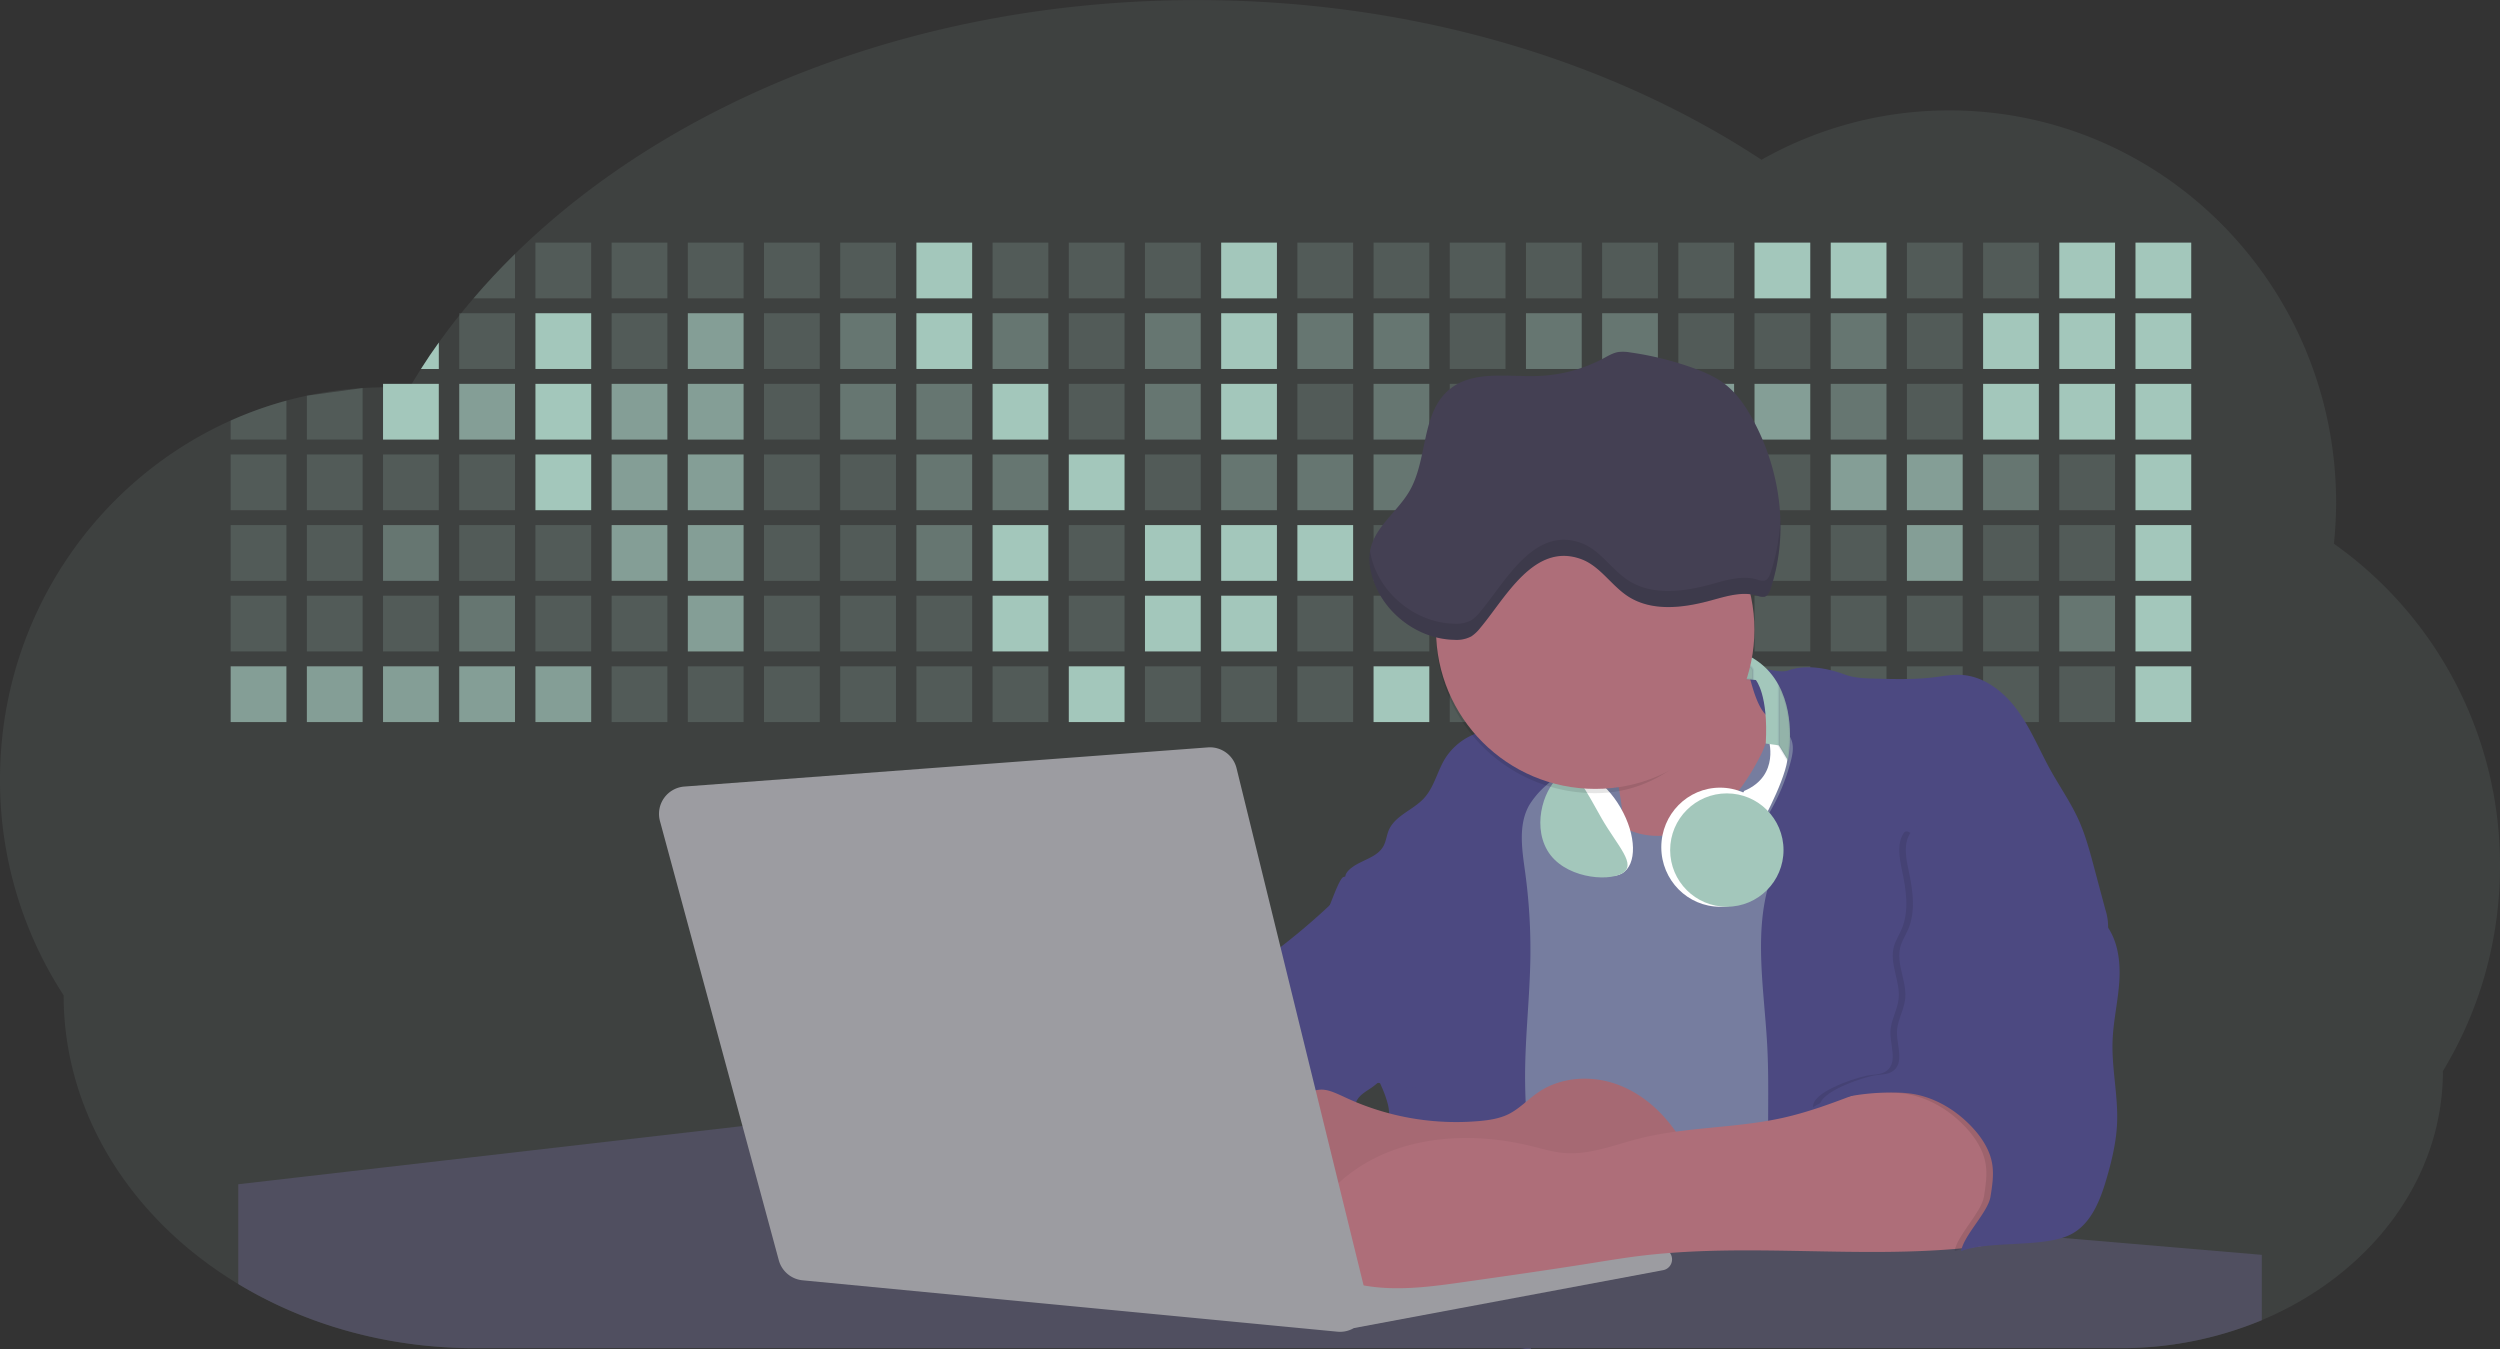 <svg id="aa7bae02-e79e-4d6b-a496-aba15f39787c" data-name="Layer 1" xmlns="http://www.w3.org/2000/svg" width="1144" height="617.32" viewBox="0 0 1144 617.32"><rect x="0" y="0" width="1144" height="617.32" fill="#333333" stroke="none"/><title>developer activity</title><path d="M1172,537.57a181.92,181.92,0,0,1-6.85,49.6,180.06,180.06,0,0,1-19.27,44.28c0,50.1-33.82,93.4-82.91,114a167.3,167.3,0,0,1-64.73,12.8H245.17c-40.25,0-77.55-10.86-108.14-29.36A185.76,185.76,0,0,1,112.2,711c-34-29.22-55.08-69.6-55.08-114.2A180.5,180.5,0,0,1,28,498.08c0-73.36,43.39-136.44,105.55-164.29a174.52,174.52,0,0,1,25.51-9.12q4.63-1.26,9.36-2.26a175.39,175.39,0,0,1,25.51-3.5q4.65-.29,9.35-.33H205c3.46,0,6.89.12,10.3.32l1.12-1.9q2.06-3.44,4.22-6.81,3.9-6.14,8.18-12.1,4.48-6.29,9.35-12.38l.83-1q2.76-3.44,5.64-6.8,9-10.49,19-20.35c72.11-70.68,185.08-116.18,312.08-116.18,98.82,0,189.15,27.55,258.34,73.07A174.18,174.18,0,0,1,920,191.86c97.74,0,177,80.37,177,179.51a184.9,184.9,0,0,1-1,18.78A180,180,0,0,1,1172,537.57Z" transform="translate(-28 -141.34)" fill="#a3c7bb" opacity="0.1"/><path d="M263.66,257.52v20.35h-19Q253.59,267.39,263.66,257.52Z" transform="translate(-28 -141.34)" fill="#a3c7bb" opacity="0.2"/><rect x="245.02" y="111.02" width="25.51" height="25.51" fill="#a3c7bb" opacity="0.2"/><rect x="279.88" y="111.02" width="25.51" height="25.51" fill="#a3c7bb" opacity="0.2"/><rect x="314.75" y="111.02" width="25.51" height="25.51" fill="#a3c7bb" opacity="0.2"/><rect x="349.61" y="111.02" width="25.51" height="25.51" fill="#a3c7bb" opacity="0.2"/><rect x="384.48" y="111.02" width="25.51" height="25.51" fill="#a3c7bb" opacity="0.2"/><rect x="419.35" y="111.02" width="25.51" height="25.51" fill="#a3c7bb"/><rect x="454.21" y="111.02" width="25.51" height="25.51" fill="#a3c7bb" opacity="0.2"/><rect x="489.08" y="111.02" width="25.51" height="25.51" fill="#a3c7bb" opacity="0.2"/><rect x="523.94" y="111.02" width="25.51" height="25.51" fill="#a3c7bb" opacity="0.2"/><rect x="558.81" y="111.02" width="25.51" height="25.51" fill="#a3c7bb"/><rect x="593.68" y="111.02" width="25.51" height="25.51" fill="#a3c7bb" opacity="0.2"/><rect x="628.54" y="111.02" width="25.51" height="25.51" fill="#a3c7bb" opacity="0.2"/><rect x="663.41" y="111.02" width="25.51" height="25.51" fill="#a3c7bb" opacity="0.2"/><rect x="698.28" y="111.02" width="25.51" height="25.51" fill="#a3c7bb" opacity="0.2"/><rect x="733.14" y="111.02" width="25.51" height="25.51" fill="#a3c7bb" opacity="0.2"/><rect x="768.01" y="111.02" width="25.51" height="25.51" fill="#a3c7bb" opacity="0.2"/><rect x="802.87" y="111.02" width="25.51" height="25.51" fill="#a3c7bb"/><rect x="837.74" y="111.02" width="25.51" height="25.51" fill="#a3c7bb"/><rect x="872.61" y="111.02" width="25.51" height="25.51" fill="#a3c7bb" opacity="0.2"/><rect x="907.47" y="111.02" width="25.51" height="25.51" fill="#a3c7bb" opacity="0.2"/><rect x="942.34" y="111.02" width="25.51" height="25.51" fill="#a3c7bb"/><rect x="977.2" y="111.02" width="25.51" height="25.51" fill="#a3c7bb"/><path d="M228.8,298.08v12.1h-8.18Q224.52,304,228.8,298.08Z" transform="translate(-28 -141.34)" fill="#a3c7bb"/><rect x="210.15" y="143.33" width="25.51" height="25.51" fill="#a3c7bb" opacity="0.2"/><rect x="245.02" y="143.33" width="25.51" height="25.51" fill="#a3c7bb"/><rect x="279.88" y="143.33" width="25.51" height="25.51" fill="#a3c7bb" opacity="0.2"/><rect x="314.75" y="143.33" width="25.51" height="25.51" fill="#a3c7bb" opacity="0.7"/><rect x="349.61" y="143.33" width="25.51" height="25.51" fill="#a3c7bb" opacity="0.2"/><rect x="384.48" y="143.33" width="25.51" height="25.51" fill="#a3c7bb" opacity="0.4"/><rect x="419.35" y="143.33" width="25.51" height="25.51" fill="#a3c7bb"/><rect x="454.21" y="143.33" width="25.51" height="25.51" fill="#a3c7bb" opacity="0.4"/><rect x="489.08" y="143.33" width="25.51" height="25.51" fill="#a3c7bb" opacity="0.2"/><rect x="523.94" y="143.33" width="25.51" height="25.51" fill="#a3c7bb" opacity="0.4"/><rect x="558.81" y="143.33" width="25.51" height="25.51" fill="#a3c7bb"/><rect x="593.68" y="143.33" width="25.51" height="25.51" fill="#a3c7bb" opacity="0.4"/><rect x="628.54" y="143.33" width="25.51" height="25.51" fill="#a3c7bb" opacity="0.4"/><rect x="663.41" y="143.33" width="25.51" height="25.51" fill="#a3c7bb" opacity="0.2"/><rect x="698.28" y="143.33" width="25.51" height="25.51" fill="#a3c7bb" opacity="0.4"/><rect x="733.14" y="143.33" width="25.51" height="25.51" fill="#a3c7bb" opacity="0.4"/><rect x="768.01" y="143.33" width="25.51" height="25.51" fill="#a3c7bb" opacity="0.2"/><rect x="802.87" y="143.33" width="25.51" height="25.51" fill="#a3c7bb" opacity="0.2"/><rect x="837.74" y="143.33" width="25.51" height="25.51" fill="#a3c7bb" opacity="0.4"/><rect x="872.61" y="143.33" width="25.51" height="25.51" fill="#a3c7bb" opacity="0.2"/><rect x="907.47" y="143.33" width="25.51" height="25.51" fill="#a3c7bb"/><rect x="942.34" y="143.33" width="25.51" height="25.51" fill="#a3c7bb"/><rect x="977.2" y="143.33" width="25.51" height="25.51" fill="#a3c7bb"/><path d="M159.06,324.67V342.5H133.55v-8.71A174.52,174.52,0,0,1,159.06,324.67Z" transform="translate(-28 -141.34)" fill="#a3c7bb" opacity="0.2"/><polygon points="165.93 177.57 165.93 201.16 140.42 201.16 140.42 181.07 165.93 177.57" fill="#a3c7bb" opacity="0.2"/><rect x="175.28" y="175.65" width="25.51" height="25.51" fill="#a3c7bb"/><rect x="210.15" y="175.65" width="25.51" height="25.51" fill="#a3c7bb" opacity="0.7"/><rect x="245.02" y="175.65" width="25.51" height="25.51" fill="#a3c7bb"/><rect x="279.88" y="175.65" width="25.51" height="25.51" fill="#a3c7bb" opacity="0.7"/><rect x="314.75" y="175.65" width="25.51" height="25.51" fill="#a3c7bb" opacity="0.7"/><rect x="349.61" y="175.65" width="25.51" height="25.51" fill="#a3c7bb" opacity="0.2"/><rect x="384.48" y="175.65" width="25.51" height="25.51" fill="#a3c7bb" opacity="0.4"/><rect x="419.35" y="175.65" width="25.51" height="25.51" fill="#a3c7bb" opacity="0.4"/><rect x="454.21" y="175.65" width="25.51" height="25.51" fill="#a3c7bb"/><rect x="489.08" y="175.65" width="25.51" height="25.51" fill="#a3c7bb" opacity="0.2"/><rect x="523.94" y="175.65" width="25.51" height="25.51" fill="#a3c7bb" opacity="0.4"/><rect x="558.81" y="175.65" width="25.51" height="25.51" fill="#a3c7bb"/><rect x="593.68" y="175.65" width="25.51" height="25.51" fill="#a3c7bb" opacity="0.2"/><rect x="628.54" y="175.65" width="25.51" height="25.51" fill="#a3c7bb" opacity="0.4"/><rect x="663.41" y="175.65" width="25.51" height="25.51" fill="#a3c7bb" opacity="0.2"/><rect x="698.28" y="175.65" width="25.51" height="25.51" fill="#a3c7bb"/><rect x="733.14" y="175.65" width="25.51" height="25.51" fill="#a3c7bb" opacity="0.2"/><rect x="768.01" y="175.65" width="25.51" height="25.51" fill="#a3c7bb" opacity="0.7"/><rect x="802.87" y="175.65" width="25.51" height="25.51" fill="#a3c7bb" opacity="0.7"/><rect x="837.74" y="175.65" width="25.51" height="25.51" fill="#a3c7bb" opacity="0.4"/><rect x="872.61" y="175.65" width="25.51" height="25.51" fill="#a3c7bb" opacity="0.2"/><rect x="907.47" y="175.65" width="25.51" height="25.51" fill="#a3c7bb"/><rect x="942.34" y="175.65" width="25.51" height="25.51" fill="#a3c7bb"/><rect x="977.2" y="175.65" width="25.51" height="25.51" fill="#a3c7bb"/><rect x="105.55" y="207.96" width="25.51" height="25.51" fill="#a3c7bb" opacity="0.2"/><rect x="140.42" y="207.96" width="25.51" height="25.51" fill="#a3c7bb" opacity="0.2"/><rect x="175.28" y="207.96" width="25.51" height="25.51" fill="#a3c7bb" opacity="0.2"/><rect x="210.15" y="207.96" width="25.51" height="25.51" fill="#a3c7bb" opacity="0.2"/><rect x="245.02" y="207.96" width="25.51" height="25.51" fill="#a3c7bb"/><rect x="279.88" y="207.96" width="25.51" height="25.51" fill="#a3c7bb" opacity="0.7"/><rect x="314.75" y="207.96" width="25.51" height="25.51" fill="#a3c7bb" opacity="0.7"/><rect x="349.61" y="207.96" width="25.51" height="25.51" fill="#a3c7bb" opacity="0.2"/><rect x="384.48" y="207.96" width="25.51" height="25.51" fill="#a3c7bb" opacity="0.2"/><rect x="419.35" y="207.96" width="25.51" height="25.51" fill="#a3c7bb" opacity="0.4"/><rect x="454.21" y="207.96" width="25.51" height="25.51" fill="#a3c7bb" opacity="0.4"/><rect x="489.08" y="207.96" width="25.51" height="25.51" fill="#a3c7bb"/><rect x="523.94" y="207.96" width="25.51" height="25.51" fill="#a3c7bb" opacity="0.2"/><rect x="558.81" y="207.96" width="25.51" height="25.51" fill="#a3c7bb" opacity="0.4"/><rect x="593.68" y="207.96" width="25.51" height="25.51" fill="#a3c7bb" opacity="0.4"/><rect x="628.54" y="207.96" width="25.51" height="25.51" fill="#a3c7bb" opacity="0.4"/><rect x="663.41" y="207.96" width="25.51" height="25.51" fill="#a3c7bb" opacity="0.4"/><rect x="698.28" y="207.96" width="25.51" height="25.51" fill="#a3c7bb" opacity="0.2"/><rect x="733.14" y="207.96" width="25.51" height="25.51" fill="#a3c7bb" opacity="0.2"/><rect x="768.01" y="207.96" width="25.51" height="25.51" fill="#a3c7bb" opacity="0.2"/><rect x="802.87" y="207.96" width="25.51" height="25.51" fill="#a3c7bb" opacity="0.2"/><rect x="837.74" y="207.96" width="25.51" height="25.51" fill="#a3c7bb" opacity="0.7"/><rect x="872.61" y="207.96" width="25.51" height="25.51" fill="#a3c7bb" opacity="0.7"/><rect x="907.47" y="207.96" width="25.51" height="25.51" fill="#a3c7bb" opacity="0.4"/><rect x="942.34" y="207.96" width="25.51" height="25.51" fill="#a3c7bb" opacity="0.2"/><rect x="977.2" y="207.96" width="25.51" height="25.51" fill="#a3c7bb"/><rect x="105.55" y="240.28" width="25.51" height="25.51" fill="#a3c7bb" opacity="0.2"/><rect x="140.42" y="240.28" width="25.51" height="25.51" fill="#a3c7bb" opacity="0.2"/><rect x="175.28" y="240.28" width="25.51" height="25.51" fill="#a3c7bb" opacity="0.4"/><rect x="210.15" y="240.28" width="25.51" height="25.51" fill="#a3c7bb" opacity="0.2"/><rect x="245.02" y="240.28" width="25.51" height="25.51" fill="#a3c7bb" opacity="0.2"/><rect x="279.88" y="240.28" width="25.51" height="25.51" fill="#a3c7bb" opacity="0.7"/><rect x="314.75" y="240.28" width="25.51" height="25.51" fill="#a3c7bb" opacity="0.7"/><rect x="349.61" y="240.28" width="25.51" height="25.51" fill="#a3c7bb" opacity="0.2"/><rect x="384.48" y="240.28" width="25.51" height="25.51" fill="#a3c7bb" opacity="0.2"/><rect x="419.35" y="240.28" width="25.51" height="25.51" fill="#a3c7bb" opacity="0.4"/><rect x="454.21" y="240.28" width="25.51" height="25.51" fill="#a3c7bb"/><rect x="489.08" y="240.28" width="25.51" height="25.51" fill="#a3c7bb" opacity="0.2"/><rect x="523.94" y="240.28" width="25.51" height="25.51" fill="#a3c7bb"/><rect x="558.81" y="240.28" width="25.51" height="25.51" fill="#a3c7bb"/><rect x="593.68" y="240.28" width="25.51" height="25.51" fill="#a3c7bb"/><rect x="628.54" y="240.28" width="25.51" height="25.51" fill="#a3c7bb" opacity="0.2"/><rect x="663.41" y="240.28" width="25.51" height="25.51" fill="#a3c7bb"/><rect x="698.28" y="240.28" width="25.51" height="25.51" fill="#a3c7bb" opacity="0.2"/><rect x="733.14" y="240.28" width="25.51" height="25.51" fill="#a3c7bb" opacity="0.2"/><rect x="768.01" y="240.28" width="25.51" height="25.51" fill="#a3c7bb" opacity="0.2"/><rect x="802.87" y="240.28" width="25.51" height="25.51" fill="#a3c7bb" opacity="0.2"/><rect x="837.74" y="240.28" width="25.51" height="25.51" fill="#a3c7bb" opacity="0.2"/><rect x="872.61" y="240.28" width="25.51" height="25.51" fill="#a3c7bb" opacity="0.7"/><rect x="907.47" y="240.28" width="25.51" height="25.51" fill="#a3c7bb" opacity="0.2"/><rect x="942.34" y="240.28" width="25.51" height="25.51" fill="#a3c7bb" opacity="0.2"/><rect x="977.2" y="240.28" width="25.51" height="25.51" fill="#a3c7bb"/><rect x="105.55" y="272.59" width="25.51" height="25.51" fill="#a3c7bb" opacity="0.2"/><rect x="140.42" y="272.59" width="25.51" height="25.51" fill="#a3c7bb" opacity="0.2"/><rect x="175.28" y="272.59" width="25.51" height="25.51" fill="#a3c7bb" opacity="0.2"/><rect x="210.15" y="272.59" width="25.51" height="25.51" fill="#a3c7bb" opacity="0.4"/><rect x="245.02" y="272.59" width="25.51" height="25.51" fill="#a3c7bb" opacity="0.2"/><rect x="279.88" y="272.59" width="25.51" height="25.51" fill="#a3c7bb" opacity="0.2"/><rect x="314.75" y="272.59" width="25.51" height="25.51" fill="#a3c7bb" opacity="0.7"/><rect x="349.61" y="272.59" width="25.51" height="25.51" fill="#a3c7bb" opacity="0.2"/><rect x="384.48" y="272.59" width="25.51" height="25.51" fill="#a3c7bb" opacity="0.2"/><rect x="419.35" y="272.59" width="25.51" height="25.51" fill="#a3c7bb" opacity="0.2"/><rect x="454.21" y="272.59" width="25.51" height="25.51" fill="#a3c7bb"/><rect x="489.08" y="272.59" width="25.51" height="25.51" fill="#a3c7bb" opacity="0.2"/><rect x="523.94" y="272.59" width="25.51" height="25.51" fill="#a3c7bb"/><rect x="558.81" y="272.59" width="25.51" height="25.51" fill="#a3c7bb"/><rect x="593.68" y="272.59" width="25.51" height="25.51" fill="#a3c7bb" opacity="0.2"/><rect x="628.54" y="272.59" width="25.51" height="25.51" fill="#a3c7bb" opacity="0.2"/><rect x="663.41" y="272.59" width="25.51" height="25.51" fill="#a3c7bb" opacity="0.2"/><rect x="698.28" y="272.59" width="25.51" height="25.51" fill="#a3c7bb" opacity="0.2"/><rect x="733.14" y="272.59" width="25.51" height="25.51" fill="#a3c7bb" opacity="0.2"/><rect x="768.01" y="272.59" width="25.51" height="25.51" fill="#a3c7bb" opacity="0.2"/><rect x="802.87" y="272.59" width="25.51" height="25.51" fill="#a3c7bb" opacity="0.2"/><rect x="837.74" y="272.59" width="25.51" height="25.51" fill="#a3c7bb" opacity="0.2"/><rect x="872.61" y="272.59" width="25.51" height="25.51" fill="#a3c7bb" opacity="0.2"/><rect x="907.47" y="272.59" width="25.51" height="25.51" fill="#a3c7bb" opacity="0.2"/><rect x="942.34" y="272.59" width="25.51" height="25.51" fill="#a3c7bb" opacity="0.4"/><rect x="977.2" y="272.59" width="25.51" height="25.51" fill="#a3c7bb"/><rect x="105.55" y="304.91" width="25.51" height="25.51" fill="#a3c7bb" opacity="0.7"/><rect x="140.42" y="304.91" width="25.51" height="25.51" fill="#a3c7bb" opacity="0.7"/><rect x="175.28" y="304.91" width="25.51" height="25.51" fill="#a3c7bb" opacity="0.7"/><rect x="210.15" y="304.91" width="25.51" height="25.51" fill="#a3c7bb" opacity="0.7"/><rect x="245.02" y="304.91" width="25.51" height="25.51" fill="#a3c7bb" opacity="0.7"/><rect x="279.88" y="304.91" width="25.51" height="25.51" fill="#a3c7bb" opacity="0.2"/><rect x="314.75" y="304.91" width="25.51" height="25.51" fill="#a3c7bb" opacity="0.2"/><rect x="349.61" y="304.91" width="25.51" height="25.51" fill="#a3c7bb" opacity="0.2"/><rect x="384.48" y="304.91" width="25.51" height="25.51" fill="#a3c7bb" opacity="0.2"/><rect x="419.35" y="304.91" width="25.51" height="25.51" fill="#a3c7bb" opacity="0.2"/><rect x="454.21" y="304.91" width="25.51" height="25.51" fill="#a3c7bb" opacity="0.2"/><rect x="489.08" y="304.91" width="25.51" height="25.51" fill="#a3c7bb"/><rect x="523.94" y="304.91" width="25.51" height="25.51" fill="#a3c7bb" opacity="0.2"/><rect x="558.81" y="304.91" width="25.51" height="25.51" fill="#a3c7bb" opacity="0.2"/><rect x="593.68" y="304.91" width="25.51" height="25.51" fill="#a3c7bb" opacity="0.2"/><rect x="628.54" y="304.91" width="25.51" height="25.51" fill="#a3c7bb"/><rect x="663.41" y="304.91" width="25.51" height="25.51" fill="#a3c7bb" opacity="0.2"/><rect x="698.28" y="304.91" width="25.51" height="25.51" fill="#a3c7bb" opacity="0.2"/><rect x="733.14" y="304.91" width="25.51" height="25.51" fill="#a3c7bb" opacity="0.2"/><rect x="768.01" y="304.91" width="25.51" height="25.51" fill="#a3c7bb" opacity="0.2"/><rect x="802.87" y="304.91" width="25.51" height="25.51" fill="#a3c7bb" opacity="0.2"/><rect x="837.74" y="304.91" width="25.51" height="25.51" fill="#a3c7bb" opacity="0.2"/><rect x="872.61" y="304.91" width="25.51" height="25.51" fill="#a3c7bb" opacity="0.2"/><rect x="907.47" y="304.91" width="25.51" height="25.51" fill="#a3c7bb" opacity="0.2"/><rect x="942.34" y="304.91" width="25.51" height="25.51" fill="#a3c7bb" opacity="0.2"/><rect x="977.2" y="304.91" width="25.51" height="25.51" fill="#a3c7bb"/><circle cx="734.52" cy="363.89" r="34.87" fill="#767d9f"/><path d="M760.71,460.87q5.22,22.78,8.86,45.9c.73,4.58,1.38,9.41-.28,13.74-1.39,3.61-4.22,6.43-6.44,9.59s-3.9,7.21-2.55,10.83,5.29,5.6,9.05,6.62c10.76,2.9,22.23.79,32.94-2.35a53.29,53.29,0,0,0,13.81-5.72c4.54-2.88,8.26-6.88,11.68-11,15.61-18.93,25.83-41.65,35.45-64.23a39.12,39.12,0,0,1-33.11-13.34c-3.94-4.63-6.83-11.08-4.61-16.74-6.51,3.57-14.24,3.81-21.25,6.25a75.49,75.49,0,0,0-12.5,6.15q-7.18,4.15-14.28,8.46C772.07,458.29,767,461.19,760.71,460.87Z" transform="translate(-28 -141.34)" fill="#ae6e79"/><path d="M833.64,487.05c-6.11,11.89-14.06,23.32-25.41,30.4s-26.63,9-38,2c-5.6-3.42-9.84-8.62-14.73-13s-11-8.13-17.57-7.56c-7.24.63-12.91,6.28-17.76,11.69-7.36,8.22-14.47,16.79-19.68,26.52-10,18.7-12.37,40.56-11.93,61.76s3.51,42.29,3.58,63.49c.1,26.08-4.32,51.95-8.79,77.64,41.1-5.06,82.25,6,123.44,10.19,26.36,2.71,52.92,2.65,79.42,2.58,4.66,0,9.62-.12,13.5-2.7a18.2,18.2,0,0,0,5.59-6.64c3.66-6.75,5.13-14.45,6.15-22.06,2.59-19.22,2.67-38.68,2.74-58.08.18-47,.35-94.17-5.62-140.8-1.47-11.47-3.35-23-7.75-33.73s-11.58-20.6-21.62-26.35c-6.45-3.7-21.4-10.14-29-6.41C841.67,460.15,837.73,479.09,833.64,487.05Z" transform="translate(-28 -141.34)" fill="#767d9f"/><path d="M836.68,619.77c-1.55-29-7.86-59.95,5.57-85.69,3.3-6.32-8.54-14.21-4.88-20.33a92.08,92.08,0,0,0,10.06-23.93c.76-2.89,1.37-5.95.65-8.85-1.33-5.29-6.56-8.44-11-11.66-4.9-3.56-7.42-14.41-9-20.28s12.57,1.2,18.26-.89c7.9-2.89,17.94-1.07,25.82,1.86,4.4,1.62,9.18,1.76,13.87,1.88,9.11.24,18.25.47,27.29-.65,4.06-.51,8.13-1.28,12.21-1.05,10.41.59,19.46,7.71,25.62,16.13s10.08,18.23,15.13,27.35c4.21,7.6,9.23,14.78,12.82,22.69,3.18,7,5.19,14.52,7.18,22l5.13,19.19a25.58,25.58,0,0,1,1.26,8.51c-.26,3.07-1.62,5.93-3,8.66A164.12,164.12,0,0,1,971,603.2c-10.79,13.23-23.89,25.16-30.3,41-2.5,6.17-3.89,12.73-5.16,19.27a707.94,707.94,0,0,0-10.9,79.15,174.2,174.2,0,0,0-36.52-12.21,177.61,177.61,0,0,0-19-3c-5.59-.58-12.8.52-18.12-1-8.9-2.53-9.88-17.58-11.23-25.46-2.16-12.55-2.59-25.32-2.67-38C837,648.53,837.45,634.14,836.68,619.77Z" transform="translate(-28 -141.34)" fill="#4c4981"/><path d="M641.23,565.54c4.21,24,8.85,48.07,18,70.62-.23.22-.46.42-.69.62-.81.69-1.65,1.34-2.53,2-2.05,1.44-4.3,2.66-6,4.54a8,8,0,0,0-1.5,2.45,5.48,5.48,0,0,0,0,4.47c-4.77,2.11-10.31,1.46-15.66,1.26-4.61-.17-9.08,0-12.78,2.53-5.14,3.54-6.69,10.34-7.52,16.52q-.46,3.38-.79,6.77-.32,3.15-.52,6.32a188.61,188.61,0,0,0-.19,21q.08,1.92.21,3.84c-16.34-.39-31.23-8.91-45.32-17.19-3.22-1.89-6.54-3.88-8.63-7A15.8,15.8,0,0,1,555,674c0-.51.09-1,.16-1.52a41.58,41.58,0,0,1,2.29-8.68,107.2,107.2,0,0,1,19.19-32.65c3.58-4.18,7.61-8.27,9.28-13.52.73-2.29,1-4.72,1.74-7,3.32-9.88,15.3-14.55,19.4-24.14,1-2.29,1.46-4.8,2.7-7a17.63,17.63,0,0,1,4.25-4.75c.73-.61,1.49-1.2,2.24-1.79q10.54-8.26,20.31-17.45,1.82-1.71,3.6-3.46A59.48,59.48,0,0,0,641.23,565.54Z" transform="translate(-28 -141.34)" fill="#4c4981"/><path d="M742,494.56c-1.44,1.52-3,2.95-4.53,4.37l-.41.37-1.62,1.5a39,39,0,0,0-7.55,8.79l-.17.28c-5.1,9.13-3.21,20.37-1.79,30.74a261.55,261.55,0,0,1,2.37,39c-.26,18-2.38,35.88-2.42,53.86,0,4.08.09,8.15.27,12.23.29,6.63.79,13.25,1.39,19.87.65,7.26,1.43,14.51,2.16,21.76.58,5.61,1.13,11.21,1.59,16.81.23,2.9.45,5.79.63,8.69.21,3.4.38,6.81.48,10.21h0c.07,2.16.11,4.31.11,6.47,0,1.23,0,2.45,0,3.67q0,3.51-.19,7-.2,4.49-.61,9c-.31,3.27-.86,6.84-3.16,9.14-.14.14-.29.27-.44.4l-3.24-.4a332.72,332.72,0,0,0-67.3-1.2c.49-3.38.94-6.75,1.38-10.14.2-1.6.4-3.21.59-4.82q.33-2.76.63-5.52c.23-2,.44-4,.64-6q.78-7.73,1.37-15.47.87-11.29,1.32-22.62.22-5.41.34-10.83.17-6.72.16-13.45,0-6.54-.11-13.1c0-1.44-.06-2.88-.18-4.31a27.35,27.35,0,0,0-.53-3.83,49.87,49.87,0,0,0-3-8.48c-.22-.52-.43-1-.64-1.55-.12-.27-.23-.55-.34-.82,5.76-5.13,9.86-12,13.8-18.76,6.39-10.89,12.93-22.26,14-34.84s-5.18-26.71-17.2-30.55c-3.27-1-6.73-1.28-10.1-1.87-3.18-.56-9.81-1.83-13.49-4.11q-3,3.08-6,6.05a22.15,22.15,0,0,1,2.17-8.71l1.42.07a2.71,2.71,0,0,1-.16-1c0-1.07.74-2.28,2.32-3.62,4.71-4,12.12-4.89,15.09-10.3,1.24-2.25,1.45-4.93,2.45-7.29,2.87-6.73,11.11-9.21,16.07-14.59s6.2-13,10.21-19a28.62,28.62,0,0,1,12-10c.4-.19.81-.38,1.22-.55,8.3-3.55,18.16-4.36,26.76-4.34,3.34,0,12,.1,16.24,1.79a5.32,5.32,0,0,1,1.85,1.13C752.37,480.61,745.34,491,742,494.56Z" transform="translate(-28 -141.34)" fill="#4c4981"/><path d="M642.72,542.69a60.88,60.88,0,0,1,46.74,4.87c7.2,4,13.66,9.58,17.62,16.78,5.95,10.8,5.69,23.82,5.27,36.15-.21,6.17-.48,12.56-3.2,18.1C706,625,700.06,629.4,694,633a42.24,42.24,0,0,1-12.32,5.33c-6.72,1.46-13.7.22-20.47-1-7.36-1.36-15.26-3-20.37-8.48-3-3.18-4.64-7.31-6.26-11.35q-3.49-8.75-7-17.48c-4.05-10.11-5.42-18.52-.07-28.37,2.43-4.49,5.4-8.69,7.8-13.21C636.51,556.14,640.81,543.28,642.72,542.69Z" transform="translate(-28 -141.34)" fill="#4c4981"/><path d="M1063,715.56v29.9a167.3,167.3,0,0,1-64.73,12.8H728.58c-.14.14-.29.27-.44.4l-3.24-.4H245.17c-40.25,0-77.55-10.86-108.14-29.36V683.25l230.72-26.63.18,0L502.29,668l34.77,3,18.06,1.53,37.38,3.17,19.23,1.63,28,2.38,3.94.33,20.18,1.71L691.23,684l38.5,3.26,64.18,5.45,45.15,3.83,74.14,6.29,14.1,1.19,1.52.13,1.32.11,18.62,1.58,20.44,1.74,2.37.2Z" transform="translate(-28 -141.34)" fill="#504f60"/><polygon points="764 573.12 474.86 523.77 463.65 580.46 596.19 596.33 637 601.44 749.26 579.33 764 573.12" fill="#9c9ca1"/><path d="M642.33,739.94l144.86-27.23a5,5,0,0,1,5.94,4.93h0a5,5,0,0,1-4.09,4.93L647.57,749.06Z" transform="translate(-28 -141.34)" fill="#9c9ca1"/><path d="M705.17,654.31c4.51-.42,9.08-1.13,13.14-3.13,5-2.49,8.89-6.78,13.52-9.94,10.18-7,23.8-7.94,35.47-3.92s21.41,12.63,28.23,22.91c4.53,6.85,7.93,15.59,4.73,23.15a30.51,30.51,0,0,1-4.12,6.44l-8.34,10.9a29,29,0,0,1-5.66,6.09c-3.12,2.27-7,3.2-10.82,3.76-10.15,1.48-20.48.64-30.71,1.32-17.57,1.17-34.73,6.83-52.34,6.64-10.12-.11-20.11-2.15-30-4.19l-43.77-9c-7.62-1.56-16.23-3.84-19.82-10.75-1.61-3.11-1.91-6.71-2.1-10.21-.52-9.64,0-20.36,6.68-27.31,6.28-6.52,16.21-8.58,23.71-13.4,9.18-5.91,12.21-4,21.89.44A120,120,0,0,0,705.17,654.31Z" transform="translate(-28 -141.34)" fill="#ae6e79"/><path d="M705.17,654.31c4.51-.42,9.08-1.13,13.14-3.13,5-2.49,8.89-6.78,13.52-9.94,10.18-7,23.8-7.94,35.47-3.92s21.41,12.63,28.23,22.91c4.53,6.85,7.93,15.59,4.73,23.15a30.51,30.51,0,0,1-4.12,6.44l-8.34,10.9a29,29,0,0,1-5.66,6.09c-3.12,2.27-7,3.2-10.82,3.76-10.15,1.48-20.48.64-30.71,1.32-17.57,1.17-34.73,6.83-52.34,6.64-10.12-.11-20.11-2.15-30-4.19l-43.77-9c-7.62-1.56-16.23-3.84-19.82-10.75-1.61-3.11-1.91-6.71-2.1-10.21-.52-9.64,0-20.36,6.68-27.31,6.28-6.52,16.21-8.58,23.71-13.4,9.18-5.91,12.21-4,21.89.44A120,120,0,0,0,705.17,654.31Z" transform="translate(-28 -141.34)" opacity="0.05"/><path d="M880.94,640.6c-12.28,4.75-24.63,9.52-37.49,12.35-21.56,4.75-44.12,4-65.51,9.43-11.3,2.88-22.53,7.52-34.14,6.58-5.19-.42-10.2-2-15.25-3.2-28.37-7-60.62-4.73-83.66,13.27-7.88,6.15-14.33,13.82-20.18,22a14.7,14.7,0,0,0,5.91,21.88A86.62,86.62,0,0,0,659,730.48c13.13,1.16,26.32-.7,39.38-2.56,19.38-2.75,38.77-5.51,58.1-8.6,6.94-1.11,13.88-2.26,20.86-3.14,50.23-6.35,101.37,1.37,151.73-3.93,5.09-.54,10.27-1.24,14.9-3.41,11.72-5.5,17.52-20,15.1-32.74s-11.76-23.33-23-29.83c-9.42-5.47-19.58-7.68-30.07-10C896.26,634,890.32,637,880.94,640.6Z" transform="translate(-28 -141.34)" fill="#ae6e79"/><path d="M988.67,564.44c5.54,7.26,6.72,17,6.12,26.09s-2.76,18.08-3.08,27.21c-.44,12.52,2.58,25,2.07,37.48-.36,8.73-2.43,17.29-4.88,25.67-2.89,9.89-7.07,20.52-16.2,25.27-12.12,6.31-37.54,2.76-50.29,7.7,1.16-7.23,12.28-17.7,13.44-24.93.8-5,1.61-10.14.75-15.15-1.1-6.39-4.85-12.06-9.3-16.78-7.08-7.51-16.32-13.16-26.47-15s-35-.33-43.12,6.08c-1-6.62,17.6-13,24.14-14.43,3.26-.73,7-.32,9.61-2.39,5-3.92,1.37-11.73,1.61-18,.19-5,3.11-9.58,3.7-14.58,1-8-4.22-16.15-2.17-24,.76-2.9,2.45-5.45,3.62-8.21,3.56-8.45,2-18.09.1-27.07-1.18-5.64-2.33-12,.81-16.81,2.91-4.49,11.17,11.5,16.46,10.76,17.47-2.45,33.28-15.4,47.39-4.8,7.19,5.4,8.13,11,11,18.71C976.77,554.6,984,558.36,988.67,564.44Z" transform="translate(-28 -141.34)" opacity="0.1"/><path d="M991.67,564.44c5.54,7.26,6.72,17,6.12,26.09s-2.76,18.08-3.08,27.21c-.44,12.52,2.58,25,2.07,37.48-.36,8.73-2.43,17.29-4.88,25.67-2.89,9.89-7.07,20.52-16.2,25.27-12.12,6.31-37.54,2.76-50.29,7.7,1.16-7.23,12.28-17.7,13.44-24.93.8-5,1.61-10.14.75-15.15-1.1-6.39-4.85-12.06-9.3-16.78-7.08-7.51-16.32-13.16-26.47-15s-35-.33-43.12,6.08c-1-6.62,17.6-13,24.14-14.43,3.26-.73,7-.32,9.61-2.39,5-3.92,1.37-11.73,1.61-18,.19-5,3.11-9.58,3.7-14.58,1-8-4.22-16.15-2.17-24,.76-2.9,2.45-5.45,3.62-8.21,3.56-8.45,2-18.09.1-27.07-1.18-5.64-2.33-12,.81-16.81,2.91-4.49,8.6-6.19,13.89-6.94a68.42,68.42,0,0,1,50,12.9c7.19,5.4,8.13,11,11,18.71C979.77,554.6,987,558.36,991.67,564.44Z" transform="translate(-28 -141.34)" fill="#4c4981"/><path d="M330,517.06,384.37,718a12.55,12.55,0,0,0,10.91,9.21L640,750.72a12.54,12.54,0,0,0,13.38-15.48L593.84,492.86a12.54,12.54,0,0,0-13.12-9.51L341.13,501.27A12.54,12.54,0,0,0,330,517.06Z" transform="translate(-28 -141.34)" fill="#9c9ca1"/><ellipse cx="787.11" cy="387.68" rx="26.9" ry="27.25" fill="#fff"/><path d="M837.2,479.31s5.67,16.86-11.06,23.95L824,507l10.48,10.34S847.4,493.77,846,485.4C846,485.4,844,476.9,837.2,479.31Z" transform="translate(-28 -141.34)" fill="#fff"/><circle cx="790.2" cy="388.99" r="25.94" fill="#a3c7bb"/><path d="M846.13,489.23l-4.12-6.8-6-.85c1.28-22.39-4.53-29.06-4.53-29.06l-1.35-.13-5.88-.57-11.06-11.48v-3.26c15.54,1.85,24.13,9.23,28.77,17.88C850.16,470.14,846.13,489.23,846.13,489.23Z" transform="translate(-28 -141.34)" fill="#a3c7bb"/><path d="M830.18,448.27v4.12l-5.88-.57-11.06-11.48S830.35,444.17,830.18,448.27Z" transform="translate(-28 -141.34)" stroke="#4c4981" stroke-miterlimit="10" opacity="0.1"/><path d="M846.13,489.23l-4.12-6.8V455C850.16,470.14,846.13,489.23,846.13,489.23Z" transform="translate(-28 -141.34)" stroke="#4c4981" stroke-miterlimit="10" opacity="0.1"/><ellipse cx="757.11" cy="518.2" rx="14.43" ry="26.32" transform="translate(-185.67 306.64) rotate(-30)" fill="#fff"/><path d="M761,516c7.27,12.59,16.19,21,9.29,25s-27,2-34.27-10.6-.67-30,6.23-34S753.72,503.38,761,516Z" transform="translate(-28 -141.34)" fill="#a3c7bb"/><path d="M825.73,425.3c0,40.23-27.53,79-67.76,79a72.85,72.85,0,0,1,0-145.7C798.2,358.64,825.73,385.06,825.73,425.3Z" transform="translate(-28 -141.34)" opacity="0.1"/><circle cx="729.97" cy="288.15" r="72.85" fill="#ae6e79"/><path d="M751.57,397.21c8.67,3.19,13.8,12.15,21.58,17.14,11,7,25.32,5.19,37.88,1.73,7-1.91,14.32-4.24,21.21-2.12a6,6,0,0,0,3.23.46c1.5-.43,2.24-2.09,2.73-3.57,8.52-25.4,4.69-54.17-8.17-77.67-3.32-6.06-7.3-11.92-12.78-16.13-4.32-3.31-9.4-5.48-14.52-7.33a145,145,0,0,0-28.88-7.13,17.94,17.94,0,0,0-5.27-.17c-2.41.39-4.57,1.69-6.72,2.85A68.78,68.78,0,0,1,732,313.38c-14,.53-30-2.77-40.79,6.21-13,10.77-9.76,31.78-18.19,46.4-5.58,9.67-16.34,16.69-18.11,27.7a25.57,25.57,0,0,0,.63,10.07c4.12,16.94,20.52,30.06,38,30.37a14.42,14.42,0,0,0,7.76-1.59,17.55,17.55,0,0,0,4.09-3.89C716.84,415.09,729.94,389.25,751.57,397.21Z" transform="translate(-28 -141.34)" fill="#444053"/><path d="M838.2,403.48c-.49,1.48-1.23,3.14-2.73,3.57a6,6,0,0,1-3.23-.46c-6.89-2.12-14.25.21-21.2,2.12-12.57,3.46-26.92,5.31-37.88-1.73-7.79-5-12.91-14-21.59-17.14-21.63-8-34.73,17.88-46.21,31.44a17.55,17.55,0,0,1-4.09,3.89,14.42,14.42,0,0,1-7.76,1.59c-17.42-.31-33.83-13.43-38-30.37-.23-1-.43-2-.58-3,0,.09,0,.17-.05.26a25.57,25.57,0,0,0,.63,10.07c4.12,16.94,20.53,30.06,38,30.37a14.42,14.42,0,0,0,7.76-1.59,17.55,17.55,0,0,0,4.09-3.89c11.48-13.56,24.58-39.4,46.21-31.44,8.68,3.19,13.8,12.15,21.59,17.14,11,7,25.31,5.19,37.88,1.73,7-1.91,14.31-4.24,21.2-2.12a6,6,0,0,0,3.23.46c1.5-.43,2.24-2.09,2.73-3.57a90.29,90.29,0,0,0,4.48-32.26A88.8,88.8,0,0,1,838.2,403.48Z" transform="translate(-28 -141.34)" opacity="0.1"/></svg>